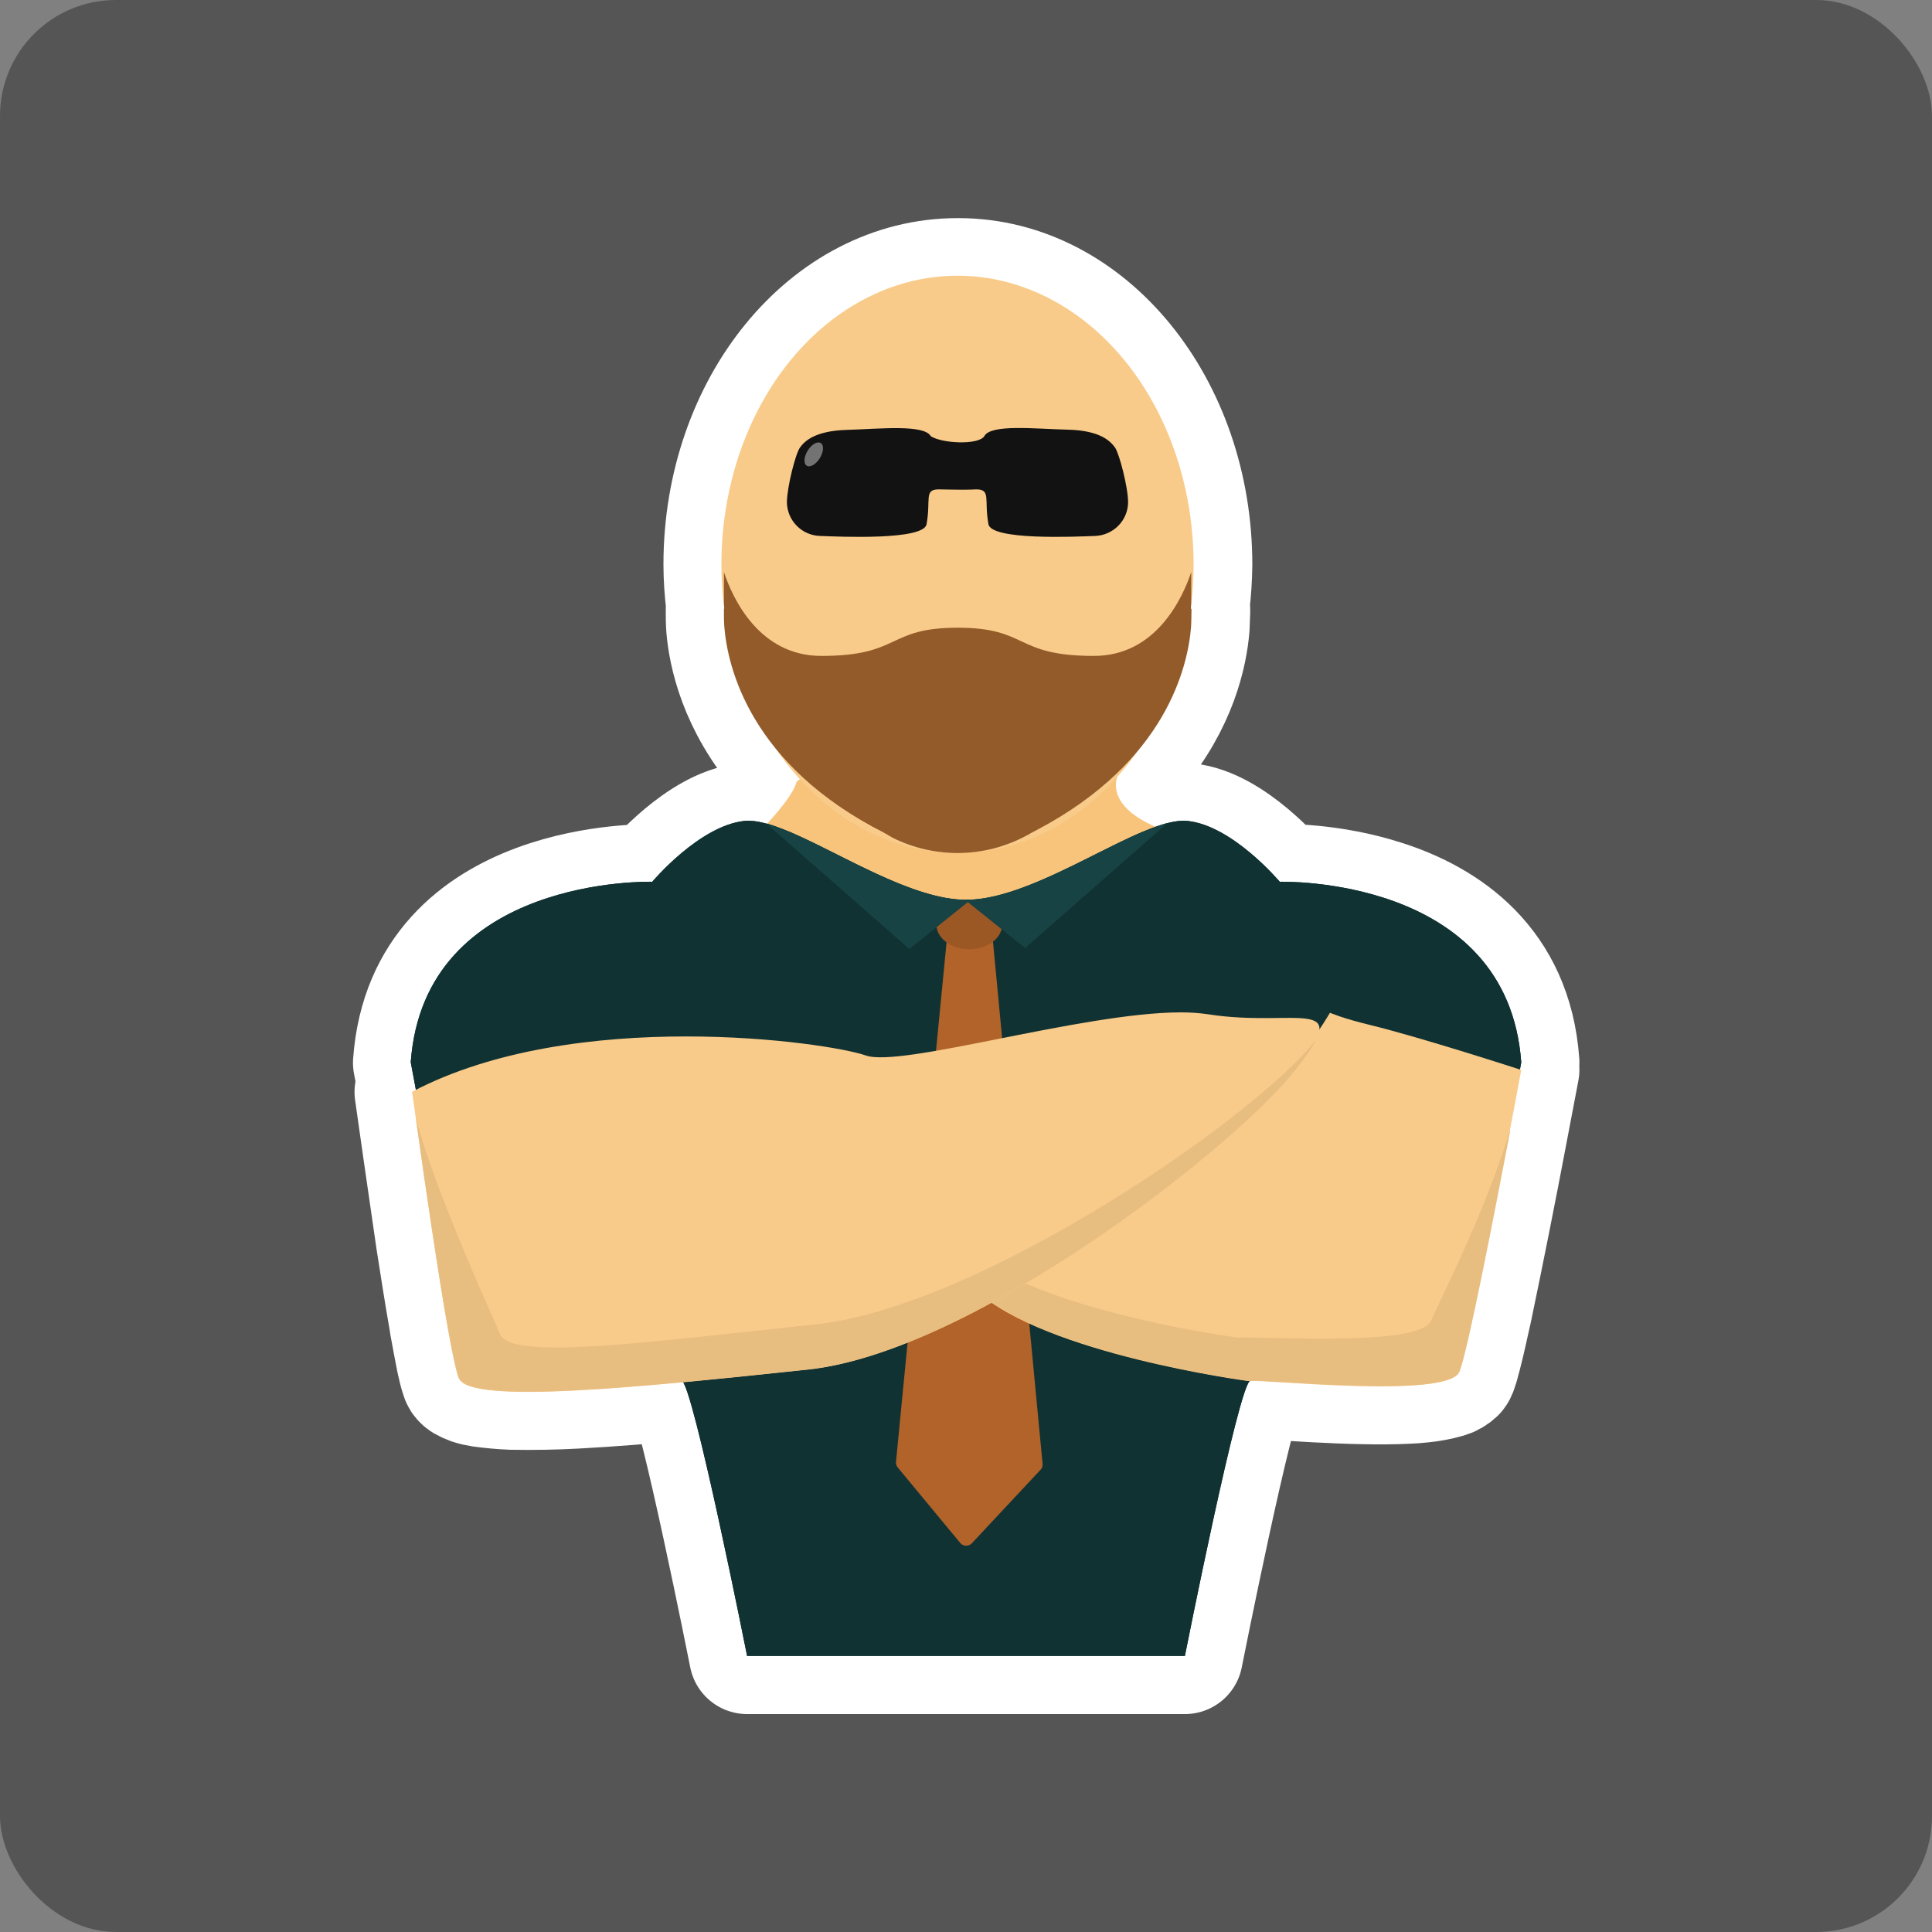 <?xml version="1.0" encoding="UTF-8"?>
<svg xmlns="http://www.w3.org/2000/svg" width="100" height="100" viewBox="0 0 100 100">
  <rect x="0" y="0" width="100" height="100" fill="#808080" stroke="none"/>
  <g id="Hintergrund">
    <rect id="Hintergrund-2" data-name="Hintergrund" x="0" width="100" height="100" rx="6" ry="6" fill="#555556"/>
  </g>
  <g id="Dorfbewohner">
    <g id="bodyguard">
      <path d="M49.56,14.29c-6.75,0-12.22,6.68-12.22,14.93h0c0,.69.05,1.37.13,2.05,0,.09,0,.17.01.26h-.02v.15c0,.26,0,.53.02.79.11,1.35.64,3.97,2.92,6.61.32.45.66.87,1.02,1.27-.11.05-.18.1-.2.16-.15.56-.86,1.43-1.52,2.15-.37-.12-.76-.17-1.14-.15-2.34.24-4.79,3.15-4.79,3.15,0,0-11.8-.35-12.5,9.35l.27,1.42-.19.09c.29,2.04.58,4.09.88,6.13l.22,1.52c.23,1.47.45,2.89.67,4.13l.05.32c.11.6.22,1.2.34,1.8l.11.47.02.09c.05.16.09.3.12.38.03.08.1.16.2.23.12.07.25.13.39.18.18.06.37.1.56.13.52.07,1.05.12,1.58.14,1.11.02,2.22,0,3.33-.06,1.85-.1,3.7-.25,5.54-.43.72,1.11,3.31,14.17,3.31,14.17h22.66s2.63-13.27,3.32-14.2c.01-.02.03-.03.05-.04.11,0,.26,0,.51.01l1.26.07c.51.03,1.08.07,1.69.1,1.52.08,3.27.14,4.68.07.28-.01.55-.03.8-.06.42-.04.84-.12,1.26-.24.2-.05.38-.16.53-.3.03-.04.06-.08.08-.13.04-.12.08-.24.12-.36l.04-.16.08-.29.14-.56c.1-.43.22-.93.34-1.5l.06-.26c.65-3.11,1.27-6.23,1.86-9.35l.6-3.15-.07-.02.07-.36c-.37-5.15-3.87-7.47-7.08-8.5-2.83-.92-5.42-.84-5.42-.84,0,0-2.45-2.92-4.79-3.15-.25-.02-.49,0-.73.05-.09.02-.18.04-.26.06-.11.03-.23.07-.34.1h0l-.29.09-.3-.14c-2.07-1.01-1.79-2.17-1.68-2.46.34-.38.66-.78.96-1.2,2.23-2.61,2.75-5.2,2.86-6.54.01-.26.02-.52.03-.78,0-.1,0-.15,0-.15h-.02c0-.09,0-.18,0-.28.08-.67.12-1.34.13-2.02,0-8.25-5.47-14.94-12.21-14.94h0Z" fill="#e8eaed" stroke="#fff" stroke-linejoin="round" stroke-width="6"/>
      <g>
        <path d="M38.48,43.88s2.45-2.3,2.74-3.38c.29-1.08,16.64-.36,16.64-.36,0,0-.72,1.37,1.66,2.52s4.18,1.58,4.18,1.58l-16.2,10.23-9.29-10.44.29-.14Z" fill="#f8c47b"/>
        <path d="M38.55,42.49c-2.34.23-4.79,3.15-4.79,3.15,0,0-11.8-.35-12.5,9.34,0,0,2.69,14.6,3.27,16.01.58,1.4,10.16.35,10.75.47.58.12,3.39,14.25,3.39,14.25h22.66s2.8-14.14,3.39-14.25c.58-.12,10.16.93,10.75-.47s3.27-16,3.27-16c-.7-9.7-12.5-9.35-12.5-9.35,0,0-2.45-2.92-4.79-3.15s-7.71,4.09-11.45,4.09-9.11-4.32-11.45-4.09h0Z" fill="#113233" fill-rule="evenodd"/>
        <ellipse cx="49.56" cy="29.21" rx="12.22" ry="14.94" fill="#f9cb8a"/>
        <path d="M50.95,22.57c.35-.63,2.63-.37,4.33-.33s2.21.62,2.43.92c.22.3.68,2.06.68,2.84-.01.94-.76,1.7-1.7,1.74-1.02.04-5.42.24-5.53-.62-.23-1.25.15-1.79-.63-1.79-.75.04-1.49,0-1.94,0-.78,0-.4.54-.63,1.79-.1.86-4.51.66-5.52.62-.94-.03-1.69-.79-1.71-1.73,0-.78.45-2.55.68-2.85.22-.3.73-.86,2.43-.91,1.7-.05,3.99-.3,4.34.33.58.37,2.43.47,2.77,0h0Z" fill="#121212" fill-rule="evenodd"/>
        <ellipse cx="42.12" cy="23.52" rx=".69" ry=".37" transform="translate(0 47.04) rotate(-58.36)" fill="#737373"/>
        <path d="M38.55,42.49c-2.34.23-4.79,3.15-4.79,3.15,0,0-11.8-.35-12.5,9.34,0,0,2.69,14.6,3.27,16.01.58,1.4,10.16.35,10.75.47.58.12,3.39,14.25,3.39,14.25h22.66s2.8-14.14,3.39-14.25c.58-.12,10.16.93,10.75-.47s3.27-16,3.27-16c-.7-9.7-12.5-9.35-12.5-9.35,0,0-2.45-2.92-4.79-3.15s-7.71,4.09-11.45,4.09-9.11-4.32-11.45-4.09h0Z" fill="#113233" fill-rule="evenodd"/>
        <path d="M49.41,48.68l-2.63,27.02,3.23,3.9,3.55-3.8-2.58-27.16-1.57.03Z" fill="#b16329" stroke="#b16329" stroke-linejoin="round" stroke-width=".81"/>
        <path d="M64.6,71.48c.6-.11,10.33.95,10.92-.47s3.22-15.63,3.22-15.63c0,0-5.17-1.68-7.8-2.32-1.52-.37-2.1-.64-2.1-.64-4.09,6.81-11.42,10.67-18.3,14.39,3.57,3.28,14.05,4.67,14.05,4.67h0Z" fill="#f9cb8a"/>
        <path d="M78.15,58.52c-1.31,4.33-3.71,8.95-4.08,9.84-.59,1.42-9.38.76-9.98.88,0,0-7.52-.99-11.99-3.27l-1.53.83c3.57,3.28,14.05,4.67,14.05,4.67.6-.12,10.33.95,10.92-.47.42-1,1.82-8.23,2.63-12.48h0Z" fill="#e8bd80"/>
        <path d="M23.76,71.35c.57,1.37,9.56.44,18.06-.46,8.5-.9,21.97-11.4,25.17-15.43,3.2-4.03.06-2.25-4.45-2.96-.47-.07-.95-.1-1.43-.1-5.1.01-14.47,2.88-16.3,2.23-1.96-.69-15.04-2.56-23.48,1.88,0,0,1.83,13.42,2.42,14.85h0Z" fill="#f9cb8a" fill-rule="evenodd"/>
        <path d="M68.12,53.82l-.05.06c-3.2,4.03-17.37,13.78-25.87,14.67-8.5.9-15.74,1.89-16.31.52-.43-1.02-3.33-7.3-4.36-11.18.43,3.11,1.73,12.27,2.23,13.45.57,1.37,9.56.44,18.06-.46,8.5-.9,21.97-11.4,25.17-15.43.57-.71.93-1.24,1.12-1.63h0Z" fill="#e8bd80" fill-rule="evenodd"/>
        <path d="M61.66,31.51h-.02c.01-.18.02-.36.02-.55v-1.35c-.45,1.33-1.81,4.34-5.04,4.34-4.15,0-3.36-1.46-7.05-1.46s-2.91,1.46-7.06,1.46c-3.23,0-4.6-3.01-5.04-4.34v1.35c0,.18,0,.36.02.54h-.02v.15c0,.27,0,.53.02.79.17,2.08,1.32,7.15,8.3,10.68l.05.03s.07.04.12.07l.03.02c.06.03.14.08.23.13,2.18,1.08,4.75,1.04,6.89-.11l.04-.02.04-.02s.09-.05.12-.07l.05-.03c.13-.07.26-.14.38-.2,6.63-3.52,7.75-8.44,7.91-10.48.01-.26.02-.52.02-.79,0-.05,0-.1,0-.15" fill="#935b2a"/>
        <ellipse cx="50.17" cy="47.86" rx="1.7" ry="1.27" fill="#9b5724"/>
        <path d="M39.67,42.63l7.4,6.49,3.14-2.52-.07-.03s-.09,0-.14,0c-2.77,0-6.44-2.37-9.11-3.51l-.89-.34c-.11-.04-.22-.07-.33-.1h0Z" fill="#174344"/>
        <path d="M60.45,42.59c-.11.03-.24.07-.35.11l-1.11.42c-2.65,1.15-6.26,3.45-8.99,3.45h-.06s3.12,2.5,3.12,2.5l7.39-6.49Z" fill="#174344"/>
      </g>
    </g>
  </g>
</svg>